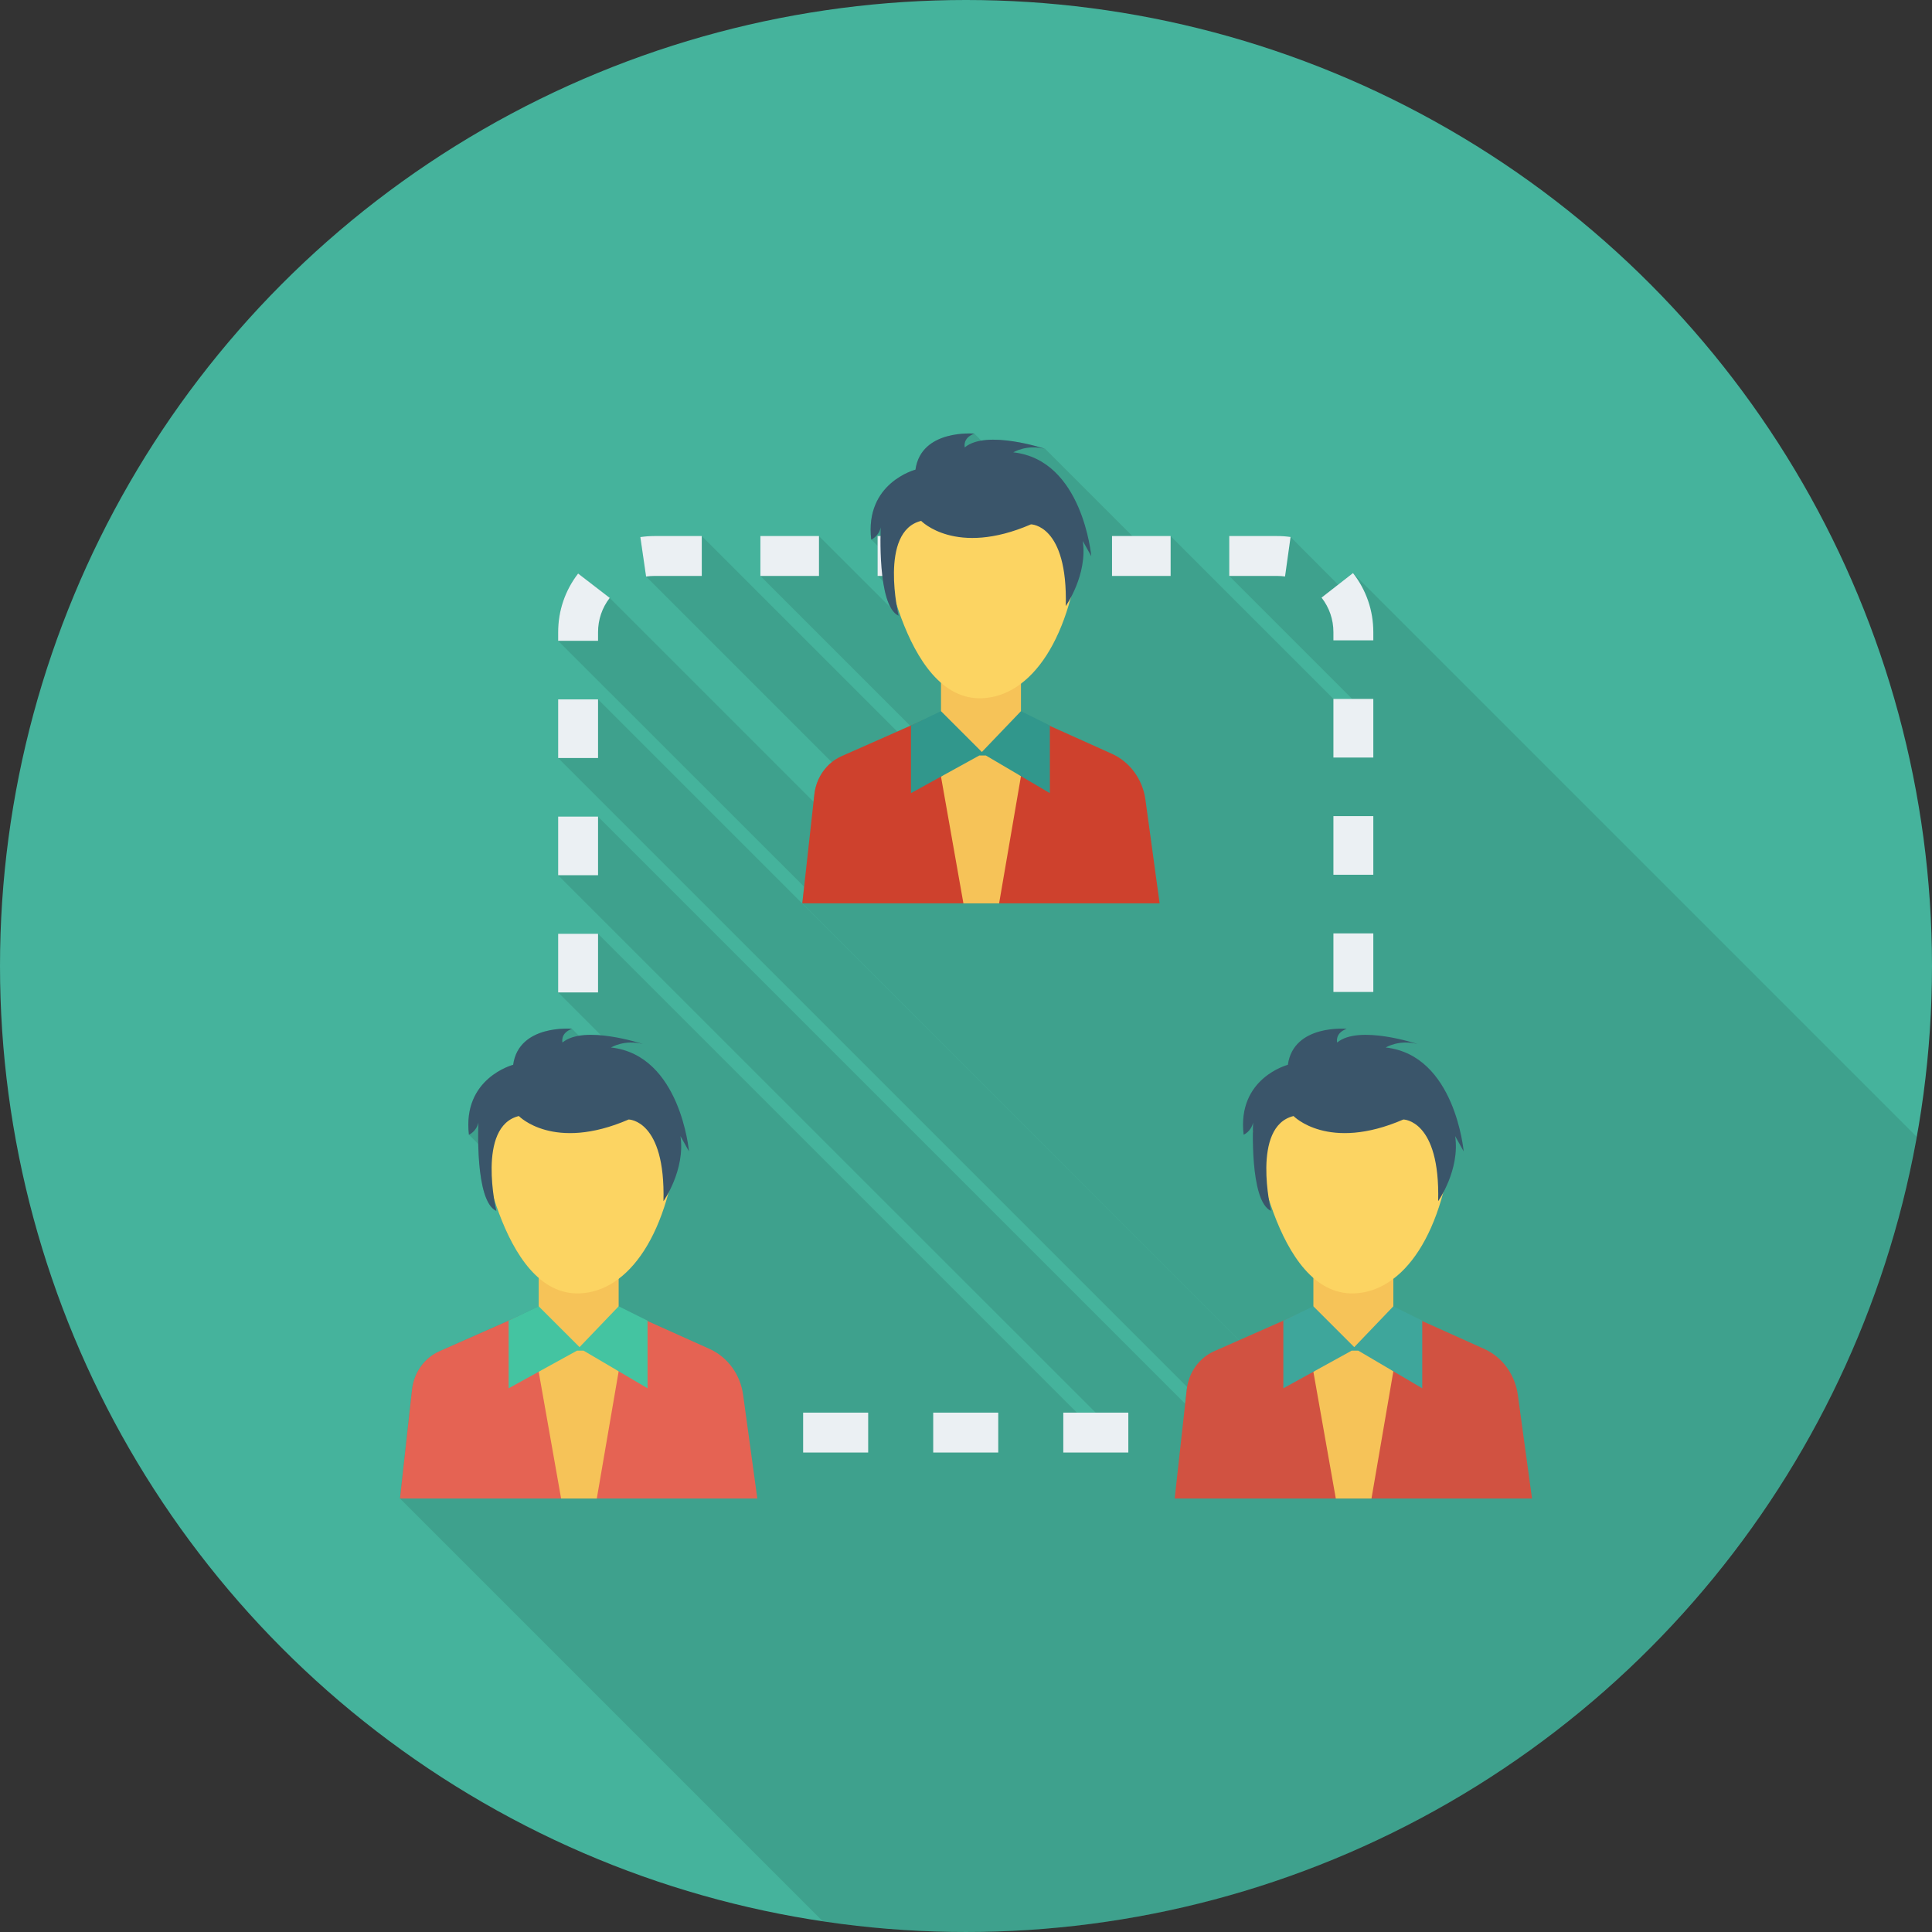<?xml version="1.0" encoding="iso-8859-1"?>
<!-- Generator: Adobe Illustrator 19.0.0, SVG Export Plug-In . SVG Version: 6.00 Build 0)  -->
<svg version="1.1" id="Capa_1" xmlns="http://www.w3.org/2000/svg" xmlns:xlink="http://www.w3.org/1999/xlink" x="0px" y="0px"
	 viewBox="0 0 436.907 436.907" style="enable-background:new 0 0 436.907 436.907;" xml:space="preserve">
<rect x="0" y="0" width="436.907" height="436.907" fill="#333333" stroke="none"/>
<circle style="fill:#45B39C;" cx="218.453" cy="218.453" r="218.453"/>
<path style="opacity:0.1;enable-background:new    ;" d="M433.434,257.07L305.957,129.593l-3.345,2.628l-10.752-10.787
	c-0.99-0.136-2.014-0.205-3.038-0.205h-10.855v9.011l27.819,27.819h-4.233l-36.83-36.83h-8.636l-19.729-19.729
	c0,0-8.533-2.833-14.438-1.843l-1.57-1.604c0,0-12.049-1.092-13.312,8.158c0,0-11.537,2.97-10.001,15.804l1.434,1.434v6.792
	l1.229,1.229c0.376,2.39,0.922,4.54,1.809,6.042l-16.316-16.282h-13.243v9.011l33.894,33.894l-2.935,1.298l-44.203-44.203h-10.752
	c-1.092,0-2.117,0.068-3.14,0.239l1.297,8.909l41.984,41.984c-2.151,1.775-3.618,4.369-3.926,7.305l-0.205,1.638l-46.08-46.08
	l-7.134-5.53c-2.97,3.823-4.54,8.431-4.54,13.278v1.946l55.637,55.603l-0.41,3.755l98.782,98.816h-0.034l-144.93-144.93h-9.046
	v13.244l142.302,142.302c-0.034,0.171-0.136,0.341-0.136,0.546L268,317.428L135.256,184.684h-9.046v13.244l121.549,121.514h-4.232
	L135.256,211.171h-9.046v13.244l9.728,9.728c-1.707-0.17-3.447-0.17-5.018,0.103l-1.57-1.604c0,0-12.015-1.092-13.312,8.158
	c0,0-11.503,2.97-10.001,15.804l2.116,2.116c0.102,5.427,0.819,13.653,4.096,15.121c0,0-0.239-1.058-0.512-2.628
	c2.117,6.587,5.359,13.653,10.07,17.783v6.417l-6.793,3.242l-15.633,6.929c-3.413,1.502-5.769,4.813-6.213,8.67l-2.731,24.61
	l95.639,95.639c10.566,1.57,21.373,2.404,32.376,2.404C325.917,436.907,415.19,359.289,433.434,257.07z"/>
<g>
	<polygon style="fill:#EBF0F3;" points="310.565,328.478 299.287,328.478 299.287,319.455 301.543,319.455 301.543,317.2 
		310.565,317.2 	"/>
	<path style="fill:#EBF0F3;" d="M284.579,328.478h-14.708v-9.023h14.708V328.478z M255.163,328.478h-14.708v-9.023h14.708V328.478z
		 M225.746,328.478h-14.708v-9.023h14.708V328.478z M196.332,328.478h-14.708v-9.023h14.708V328.478z M166.916,328.478h-14.708
		v-9.023h14.708V328.478z"/>
	<polygon style="fill:#EBF0F3;" points="137.5,328.478 126.221,328.478 126.221,317.2 135.244,317.2 135.244,319.455 137.5,319.455 
			"/>
	<path style="fill:#EBF0F3;" d="M135.244,303.948h-9.023v-13.252h9.023V303.948z M310.565,303.846h-9.023v-13.252h9.023V303.846z
		 M135.244,277.439h-9.023v-13.252h9.023V277.439z M310.565,277.338h-9.023v-13.252h9.023V277.338z M135.244,250.935h-9.023v-13.252
		h9.023V250.935z M310.565,250.834h-9.023v-13.252h9.023V250.834z M135.244,224.426h-9.023v-13.252h9.023V224.426z M310.565,224.325
		h-9.023v-13.252h9.023V224.325z M135.244,197.922h-9.023V184.67h9.023V197.922z M310.565,197.821h-9.023v-13.256h9.023V197.821z
		 M135.244,171.414h-9.023v-13.252h9.023V171.414z M310.565,171.312h-9.023V158.06h9.023V171.312z M135.244,144.91h-9.023v-1.943
		c0-4.846,1.562-9.437,4.516-13.265l7.146,5.507c-1.727,2.238-2.639,4.921-2.639,7.758V144.91z M310.565,144.808h-9.023v-1.842
		c0-2.868-0.927-5.569-2.683-7.82l7.111-5.551c3.007,3.85,4.595,8.472,4.595,13.371V144.808z M146.108,130.38l-1.3-8.926
		c1.022-0.15,2.068-0.229,3.132-0.233h10.761v9.023h-10.736C147.349,130.248,146.721,130.292,146.108,130.38z M290.601,130.367
		c-0.582-0.079-1.176-0.123-1.782-0.123h-10.838v-9.023h10.838c1.029,0,2.042,0.07,3.033,0.211L290.601,130.367z M264.729,130.243
		h-13.254v-9.023h13.254V130.243z M238.223,130.243h-13.254v-9.023h13.254V130.243z M211.717,130.243h-13.254v-9.023h13.254V130.243
		z M185.208,130.243h-13.252v-9.023h13.252V130.243z"/>
</g>
<path style="fill:#CE412D;" d="M227.46,159.638l3.238,1.496l20.733,9.322c4.088,1.838,6.969,5.778,7.601,10.398l3.209,23.438
	h-80.809l2.725-24.64c0.426-3.853,2.797-7.167,6.204-8.672l22.289-9.846l2.451-0.855"/>
<path style="fill:#F6C358;" d="M224.042,170.221h-4.401c-3.778,0-6.841-3.063-6.841-6.841v-12.753h18.084v12.753
	C230.883,167.158,227.82,170.221,224.042,170.221z"/>
<path style="fill:#FCD462;" d="M244.495,121.155c-1.98,23.501-11.448,36.342-22.438,36.748
	c-18.133,0.67-22.878-36.748-22.878-36.748l17.459-13.074h12.133L244.495,121.155z"/>
<polygon style="fill:#F6C358;" points="212.799,175.62 217.869,204.291 225.939,204.291 230.883,175.518 221.711,167.994 "/>
<polyline style="fill:#31978C;" points="222.948,170.849 237.418,179.364 237.418,164.07 230.883,160.823 222.04,170.056 
	212.799,160.823 206.003,164.07 206.003,179.364 221.461,170.849 "/>
<path style="fill:#FCD462;" d="M239.837,125.732c0,0-2.17-8.135-2.852-10.408c0,0-4.8,8.44-2.059,9.847L239.837,125.732z"/>
<path style="fill:#3A556A;" d="M203.219,139.244c0,0-4.526-19.101,5.093-21.449c0,0,7.823,8.141,24.832,0.783
	c0,0,8.352,0,7.871,18.475c0,0,4.97-7.045,3.847-14.717l1.924,3.444c0,0-1.924-21.762-17.634-23.485c0,0,3.046-1.879,7.214-0.783
	c0,0-13.285-4.444-18.185-0.343c0,0-0.593-2.101,2.154-3.101c0,0-12.023-1.096-13.306,8.141c0,0-11.513,2.975-10.005,15.813
	c0,0,1.669-0.673,2.15-2.763C199.174,119.258,198.287,137.052,203.219,139.244z"/>
<path style="fill:#D15241;" d="M311.672,294.227l3.238,1.496l20.733,9.322c4.088,1.838,6.969,5.778,7.601,10.398l3.209,23.438
	h-80.809l2.725-24.64c0.426-3.853,2.797-7.167,6.204-8.672l22.289-9.846l2.451-0.855"/>
<path style="fill:#F6C358;" d="M308.254,304.81h-4.401c-3.778,0-6.841-3.063-6.841-6.841v-12.753h18.084v12.753
	C315.095,301.747,312.032,304.81,308.254,304.81z"/>
<path style="fill:#FCD462;" d="M328.706,255.743c-1.98,23.501-11.448,36.342-22.438,36.748
	c-18.133,0.67-22.878-36.748-22.878-36.748l17.459-13.074h12.133L328.706,255.743z"/>
<polygon style="fill:#F6C358;" points="297.011,310.209 302.081,338.879 310.151,338.879 315.095,310.107 305.922,302.583 "/>
<polyline style="fill:#3EA69B;" points="307.16,305.437 321.63,313.952 321.63,298.659 315.095,295.411 306.252,304.645 
	297.011,295.411 290.215,298.659 290.215,313.952 305.673,305.437 "/>
<path style="fill:#FCD462;" d="M324.049,260.321c0,0-2.17-8.135-2.852-10.408c0,0-4.8,8.44-2.059,9.847L324.049,260.321z"/>
<path style="fill:#3A556A;" d="M287.431,273.832c0,0-4.526-19.101,5.093-21.449c0,0,7.823,8.141,24.832,0.783
	c0,0,8.352,0,7.871,18.475c0,0,4.97-7.045,3.847-14.717l1.924,3.444c0,0-1.924-21.762-17.634-23.485c0,0,3.046-1.879,7.214-0.783
	c0,0-13.285-4.444-18.185-0.343c0,0-0.593-2.101,2.154-3.101c0,0-12.023-1.096-13.306,8.141c0,0-11.513,2.975-10.005,15.813
	c0,0,1.669-0.673,2.15-2.763C283.386,253.847,282.498,271.64,287.431,273.832z"/>
<path style="fill:#E56353;" d="M136.481,294.227l3.238,1.496l20.733,9.322c4.089,1.838,6.969,5.778,7.601,10.398l3.209,23.438
	H90.453l2.725-24.64c0.426-3.853,2.797-7.167,6.204-8.672l22.289-9.846l2.451-0.855"/>
<path style="fill:#F6C358;" d="M133.063,304.81h-4.401c-3.778,0-6.841-3.063-6.841-6.841v-12.753h18.084v12.753
	C139.905,301.747,136.842,304.81,133.063,304.81z"/>
<path style="fill:#FCD462;" d="M153.516,255.743c-1.98,23.501-11.449,36.342-22.438,36.748
	c-18.133,0.67-22.878-36.748-22.878-36.748l17.459-13.074h12.133L153.516,255.743z"/>
<polygon style="fill:#F6C358;" points="121.82,310.209 126.89,338.879 134.96,338.879 139.905,310.107 130.732,302.583 "/>
<polyline style="fill:#44C4A1;" points="131.97,305.437 146.439,313.952 146.439,298.659 139.905,295.411 131.061,304.645 
	121.82,295.411 115.024,298.659 115.024,313.952 130.483,305.437 "/>
<path style="fill:#FCD462;" d="M148.858,260.321c0,0-2.17-8.135-2.852-10.408c0,0-4.8,8.44-2.059,9.847L148.858,260.321z"/>
<path style="fill:#3A556A;" d="M112.24,273.832c0,0-4.526-19.101,5.093-21.449c0,0,7.823,8.141,24.832,0.783
	c0,0,8.352,0,7.871,18.475c0,0,4.97-7.045,3.847-14.717l1.924,3.444c0,0-1.924-21.762-17.634-23.485c0,0,3.046-1.879,7.214-0.783
	c0,0-13.285-4.444-18.185-0.343c0,0-0.593-2.101,2.154-3.101c0,0-12.023-1.096-13.306,8.141c0,0-11.513,2.975-10.005,15.813
	c0,0,1.669-0.673,2.15-2.763C108.195,253.847,107.308,271.64,112.24,273.832z"/>
<g>
</g>
<g>
</g>
<g>
</g>
<g>
</g>
<g>
</g>
<g>
</g>
<g>
</g>
<g>
</g>
<g>
</g>
<g>
</g>
<g>
</g>
<g>
</g>
<g>
</g>
<g>
</g>
<g>
</g>
</svg>
